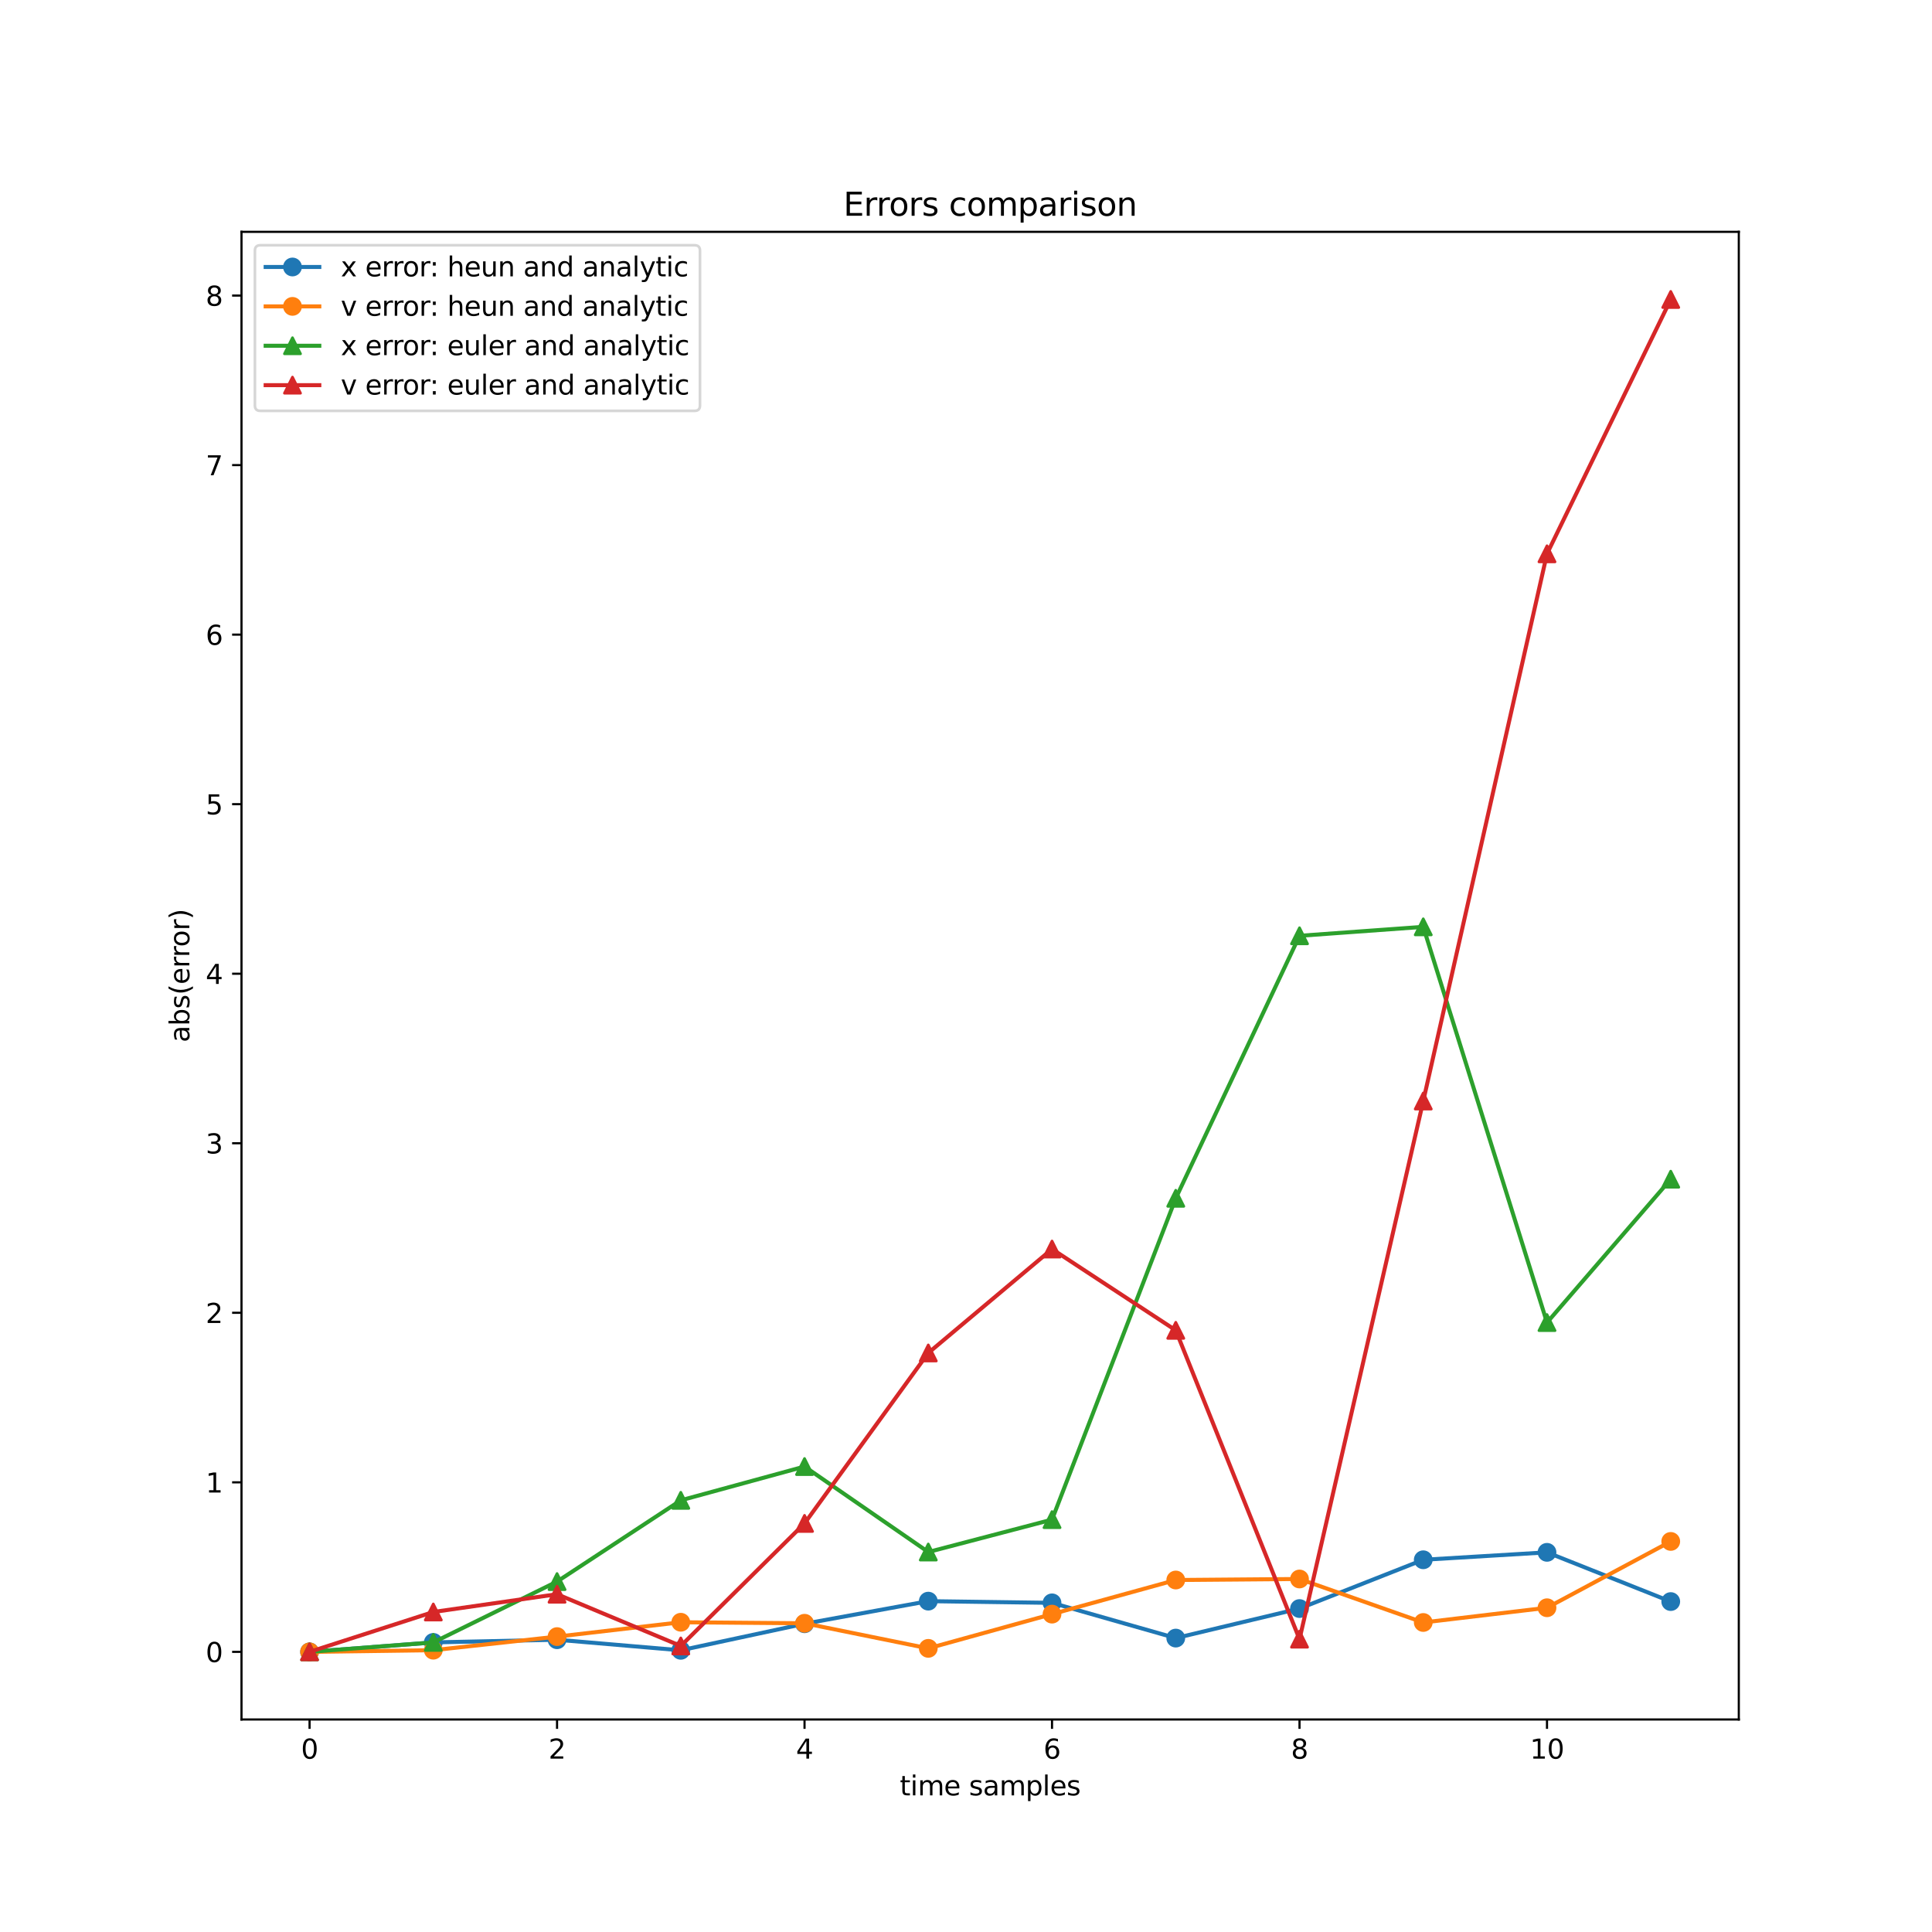 <?xml version="1.0" encoding="utf-8" standalone="no"?>
<!DOCTYPE svg PUBLIC "-//W3C//DTD SVG 1.1//EN"
  "http://www.w3.org/Graphics/SVG/1.1/DTD/svg11.dtd">
<svg xmlns:xlink="http://www.w3.org/1999/xlink" width="720pt" height="720pt" viewBox="0 0 720 720" xmlns="http://www.w3.org/2000/svg" version="1.1">
 <defs>
  <style type="text/css">*{stroke-linejoin: round; stroke-linecap: butt}</style>
 </defs>
 <g id="figure_1">
  <g id="patch_1">
   <path d="M 0 720 
L 720 720 
L 720 0 
L 0 0 
z
" style="fill: #ffffff"/>
  </g>
  <g id="axes_1">
   <g id="patch_2">
    <path d="M 90 640.8 
L 648 640.8 
L 648 86.4 
L 90 86.4 
z
" style="fill: #ffffff"/>
   </g>
   <g id="matplotlib.axis_1">
    <g id="xtick_1">
     <g id="line2d_1">
      <defs>
       <path id="m4d672f1794" d="M 0 0 
L 0 3.5 
" style="stroke: #000000; stroke-width: 0.8"/>
      </defs>
      <g>
       <use xlink:href="#m4d672f1794" x="115.364" y="640.8" style="stroke: #000000; stroke-width: 0.8"/>
      </g>
     </g>
     <g id="text_1">
      <!-- 0 -->
      <g transform="translate(112.182 655.398) scale(0.1 -0.1)">
       <defs>
        <path id="DejaVuSans-30" d="M 2034 4250 
Q 1547 4250 1301 3770 
Q 1056 3291 1056 2328 
Q 1056 1369 1301 889 
Q 1547 409 2034 409 
Q 2525 409 2770 889 
Q 3016 1369 3016 2328 
Q 3016 3291 2770 3770 
Q 2525 4250 2034 4250 
z
M 2034 4750 
Q 2819 4750 3233 4129 
Q 3647 3509 3647 2328 
Q 3647 1150 3233 529 
Q 2819 -91 2034 -91 
Q 1250 -91 836 529 
Q 422 1150 422 2328 
Q 422 3509 836 4129 
Q 1250 4750 2034 4750 
z
" transform="scale(0.016)"/>
       </defs>
       <use xlink:href="#DejaVuSans-30"/>
      </g>
     </g>
    </g>
    <g id="xtick_2">
     <g id="line2d_2">
      <g>
       <use xlink:href="#m4d672f1794" x="207.595" y="640.8" style="stroke: #000000; stroke-width: 0.8"/>
      </g>
     </g>
     <g id="text_2">
      <!-- 2 -->
      <g transform="translate(204.414 655.398) scale(0.1 -0.1)">
       <defs>
        <path id="DejaVuSans-32" d="M 1228 531 
L 3431 531 
L 3431 0 
L 469 0 
L 469 531 
Q 828 903 1448 1529 
Q 2069 2156 2228 2338 
Q 2531 2678 2651 2914 
Q 2772 3150 2772 3378 
Q 2772 3750 2511 3984 
Q 2250 4219 1831 4219 
Q 1534 4219 1204 4116 
Q 875 4013 500 3803 
L 500 4441 
Q 881 4594 1212 4672 
Q 1544 4750 1819 4750 
Q 2544 4750 2975 4387 
Q 3406 4025 3406 3419 
Q 3406 3131 3298 2873 
Q 3191 2616 2906 2266 
Q 2828 2175 2409 1742 
Q 1991 1309 1228 531 
z
" transform="scale(0.016)"/>
       </defs>
       <use xlink:href="#DejaVuSans-32"/>
      </g>
     </g>
    </g>
    <g id="xtick_3">
     <g id="line2d_3">
      <g>
       <use xlink:href="#m4d672f1794" x="299.826" y="640.8" style="stroke: #000000; stroke-width: 0.8"/>
      </g>
     </g>
     <g id="text_3">
      <!-- 4 -->
      <g transform="translate(296.645 655.398) scale(0.1 -0.1)">
       <defs>
        <path id="DejaVuSans-34" d="M 2419 4116 
L 825 1625 
L 2419 1625 
L 2419 4116 
z
M 2253 4666 
L 3047 4666 
L 3047 1625 
L 3713 1625 
L 3713 1100 
L 3047 1100 
L 3047 0 
L 2419 0 
L 2419 1100 
L 313 1100 
L 313 1709 
L 2253 4666 
z
" transform="scale(0.016)"/>
       </defs>
       <use xlink:href="#DejaVuSans-34"/>
      </g>
     </g>
    </g>
    <g id="xtick_4">
     <g id="line2d_4">
      <g>
       <use xlink:href="#m4d672f1794" x="392.058" y="640.8" style="stroke: #000000; stroke-width: 0.8"/>
      </g>
     </g>
     <g id="text_4">
      <!-- 6 -->
      <g transform="translate(388.877 655.398) scale(0.1 -0.1)">
       <defs>
        <path id="DejaVuSans-36" d="M 2113 2584 
Q 1688 2584 1439 2293 
Q 1191 2003 1191 1497 
Q 1191 994 1439 701 
Q 1688 409 2113 409 
Q 2538 409 2786 701 
Q 3034 994 3034 1497 
Q 3034 2003 2786 2293 
Q 2538 2584 2113 2584 
z
M 3366 4563 
L 3366 3988 
Q 3128 4100 2886 4159 
Q 2644 4219 2406 4219 
Q 1781 4219 1451 3797 
Q 1122 3375 1075 2522 
Q 1259 2794 1537 2939 
Q 1816 3084 2150 3084 
Q 2853 3084 3261 2657 
Q 3669 2231 3669 1497 
Q 3669 778 3244 343 
Q 2819 -91 2113 -91 
Q 1303 -91 875 529 
Q 447 1150 447 2328 
Q 447 3434 972 4092 
Q 1497 4750 2381 4750 
Q 2619 4750 2861 4703 
Q 3103 4656 3366 4563 
z
" transform="scale(0.016)"/>
       </defs>
       <use xlink:href="#DejaVuSans-36"/>
      </g>
     </g>
    </g>
    <g id="xtick_5">
     <g id="line2d_5">
      <g>
       <use xlink:href="#m4d672f1794" x="484.289" y="640.8" style="stroke: #000000; stroke-width: 0.8"/>
      </g>
     </g>
     <g id="text_5">
      <!-- 8 -->
      <g transform="translate(481.108 655.398) scale(0.1 -0.1)">
       <defs>
        <path id="DejaVuSans-38" d="M 2034 2216 
Q 1584 2216 1326 1975 
Q 1069 1734 1069 1313 
Q 1069 891 1326 650 
Q 1584 409 2034 409 
Q 2484 409 2743 651 
Q 3003 894 3003 1313 
Q 3003 1734 2745 1975 
Q 2488 2216 2034 2216 
z
M 1403 2484 
Q 997 2584 770 2862 
Q 544 3141 544 3541 
Q 544 4100 942 4425 
Q 1341 4750 2034 4750 
Q 2731 4750 3128 4425 
Q 3525 4100 3525 3541 
Q 3525 3141 3298 2862 
Q 3072 2584 2669 2484 
Q 3125 2378 3379 2068 
Q 3634 1759 3634 1313 
Q 3634 634 3220 271 
Q 2806 -91 2034 -91 
Q 1263 -91 848 271 
Q 434 634 434 1313 
Q 434 1759 690 2068 
Q 947 2378 1403 2484 
z
M 1172 3481 
Q 1172 3119 1398 2916 
Q 1625 2713 2034 2713 
Q 2441 2713 2670 2916 
Q 2900 3119 2900 3481 
Q 2900 3844 2670 4047 
Q 2441 4250 2034 4250 
Q 1625 4250 1398 4047 
Q 1172 3844 1172 3481 
z
" transform="scale(0.016)"/>
       </defs>
       <use xlink:href="#DejaVuSans-38"/>
      </g>
     </g>
    </g>
    <g id="xtick_6">
     <g id="line2d_6">
      <g>
       <use xlink:href="#m4d672f1794" x="576.521" y="640.8" style="stroke: #000000; stroke-width: 0.8"/>
      </g>
     </g>
     <g id="text_6">
      <!-- 10 -->
      <g transform="translate(570.158 655.398) scale(0.1 -0.1)">
       <defs>
        <path id="DejaVuSans-31" d="M 794 531 
L 1825 531 
L 1825 4091 
L 703 3866 
L 703 4441 
L 1819 4666 
L 2450 4666 
L 2450 531 
L 3481 531 
L 3481 0 
L 794 0 
L 794 531 
z
" transform="scale(0.016)"/>
       </defs>
       <use xlink:href="#DejaVuSans-31"/>
       <use xlink:href="#DejaVuSans-30" x="63.623"/>
      </g>
     </g>
    </g>
    <g id="text_7">
     <!-- time samples -->
     <g transform="translate(335.331 669.077) scale(0.1 -0.1)">
      <defs>
       <path id="DejaVuSans-74" d="M 1172 4494 
L 1172 3500 
L 2356 3500 
L 2356 3053 
L 1172 3053 
L 1172 1153 
Q 1172 725 1289 603 
Q 1406 481 1766 481 
L 2356 481 
L 2356 0 
L 1766 0 
Q 1100 0 847 248 
Q 594 497 594 1153 
L 594 3053 
L 172 3053 
L 172 3500 
L 594 3500 
L 594 4494 
L 1172 4494 
z
" transform="scale(0.016)"/>
       <path id="DejaVuSans-69" d="M 603 3500 
L 1178 3500 
L 1178 0 
L 603 0 
L 603 3500 
z
M 603 4863 
L 1178 4863 
L 1178 4134 
L 603 4134 
L 603 4863 
z
" transform="scale(0.016)"/>
       <path id="DejaVuSans-6d" d="M 3328 2828 
Q 3544 3216 3844 3400 
Q 4144 3584 4550 3584 
Q 5097 3584 5394 3201 
Q 5691 2819 5691 2113 
L 5691 0 
L 5113 0 
L 5113 2094 
Q 5113 2597 4934 2840 
Q 4756 3084 4391 3084 
Q 3944 3084 3684 2787 
Q 3425 2491 3425 1978 
L 3425 0 
L 2847 0 
L 2847 2094 
Q 2847 2600 2669 2842 
Q 2491 3084 2119 3084 
Q 1678 3084 1418 2786 
Q 1159 2488 1159 1978 
L 1159 0 
L 581 0 
L 581 3500 
L 1159 3500 
L 1159 2956 
Q 1356 3278 1631 3431 
Q 1906 3584 2284 3584 
Q 2666 3584 2933 3390 
Q 3200 3197 3328 2828 
z
" transform="scale(0.016)"/>
       <path id="DejaVuSans-65" d="M 3597 1894 
L 3597 1613 
L 953 1613 
Q 991 1019 1311 708 
Q 1631 397 2203 397 
Q 2534 397 2845 478 
Q 3156 559 3463 722 
L 3463 178 
Q 3153 47 2828 -22 
Q 2503 -91 2169 -91 
Q 1331 -91 842 396 
Q 353 884 353 1716 
Q 353 2575 817 3079 
Q 1281 3584 2069 3584 
Q 2775 3584 3186 3129 
Q 3597 2675 3597 1894 
z
M 3022 2063 
Q 3016 2534 2758 2815 
Q 2500 3097 2075 3097 
Q 1594 3097 1305 2825 
Q 1016 2553 972 2059 
L 3022 2063 
z
" transform="scale(0.016)"/>
       <path id="DejaVuSans-20" transform="scale(0.016)"/>
       <path id="DejaVuSans-73" d="M 2834 3397 
L 2834 2853 
Q 2591 2978 2328 3040 
Q 2066 3103 1784 3103 
Q 1356 3103 1142 2972 
Q 928 2841 928 2578 
Q 928 2378 1081 2264 
Q 1234 2150 1697 2047 
L 1894 2003 
Q 2506 1872 2764 1633 
Q 3022 1394 3022 966 
Q 3022 478 2636 193 
Q 2250 -91 1575 -91 
Q 1294 -91 989 -36 
Q 684 19 347 128 
L 347 722 
Q 666 556 975 473 
Q 1284 391 1588 391 
Q 1994 391 2212 530 
Q 2431 669 2431 922 
Q 2431 1156 2273 1281 
Q 2116 1406 1581 1522 
L 1381 1569 
Q 847 1681 609 1914 
Q 372 2147 372 2553 
Q 372 3047 722 3315 
Q 1072 3584 1716 3584 
Q 2034 3584 2315 3537 
Q 2597 3491 2834 3397 
z
" transform="scale(0.016)"/>
       <path id="DejaVuSans-61" d="M 2194 1759 
Q 1497 1759 1228 1600 
Q 959 1441 959 1056 
Q 959 750 1161 570 
Q 1363 391 1709 391 
Q 2188 391 2477 730 
Q 2766 1069 2766 1631 
L 2766 1759 
L 2194 1759 
z
M 3341 1997 
L 3341 0 
L 2766 0 
L 2766 531 
Q 2569 213 2275 61 
Q 1981 -91 1556 -91 
Q 1019 -91 701 211 
Q 384 513 384 1019 
Q 384 1609 779 1909 
Q 1175 2209 1959 2209 
L 2766 2209 
L 2766 2266 
Q 2766 2663 2505 2880 
Q 2244 3097 1772 3097 
Q 1472 3097 1187 3025 
Q 903 2953 641 2809 
L 641 3341 
Q 956 3463 1253 3523 
Q 1550 3584 1831 3584 
Q 2591 3584 2966 3190 
Q 3341 2797 3341 1997 
z
" transform="scale(0.016)"/>
       <path id="DejaVuSans-70" d="M 1159 525 
L 1159 -1331 
L 581 -1331 
L 581 3500 
L 1159 3500 
L 1159 2969 
Q 1341 3281 1617 3432 
Q 1894 3584 2278 3584 
Q 2916 3584 3314 3078 
Q 3713 2572 3713 1747 
Q 3713 922 3314 415 
Q 2916 -91 2278 -91 
Q 1894 -91 1617 61 
Q 1341 213 1159 525 
z
M 3116 1747 
Q 3116 2381 2855 2742 
Q 2594 3103 2138 3103 
Q 1681 3103 1420 2742 
Q 1159 2381 1159 1747 
Q 1159 1113 1420 752 
Q 1681 391 2138 391 
Q 2594 391 2855 752 
Q 3116 1113 3116 1747 
z
" transform="scale(0.016)"/>
       <path id="DejaVuSans-6c" d="M 603 4863 
L 1178 4863 
L 1178 0 
L 603 0 
L 603 4863 
z
" transform="scale(0.016)"/>
      </defs>
      <use xlink:href="#DejaVuSans-74"/>
      <use xlink:href="#DejaVuSans-69" x="39.209"/>
      <use xlink:href="#DejaVuSans-6d" x="66.992"/>
      <use xlink:href="#DejaVuSans-65" x="164.404"/>
      <use xlink:href="#DejaVuSans-20" x="225.928"/>
      <use xlink:href="#DejaVuSans-73" x="257.715"/>
      <use xlink:href="#DejaVuSans-61" x="309.814"/>
      <use xlink:href="#DejaVuSans-6d" x="371.094"/>
      <use xlink:href="#DejaVuSans-70" x="468.506"/>
      <use xlink:href="#DejaVuSans-6c" x="531.982"/>
      <use xlink:href="#DejaVuSans-65" x="559.766"/>
      <use xlink:href="#DejaVuSans-73" x="621.289"/>
     </g>
    </g>
   </g>
   <g id="matplotlib.axis_2">
    <g id="ytick_1">
     <g id="line2d_7">
      <defs>
       <path id="mbc18327a7b" d="M 0 0 
L -3.5 0 
" style="stroke: #000000; stroke-width: 0.8"/>
      </defs>
      <g>
       <use xlink:href="#mbc18327a7b" x="90" y="615.6" style="stroke: #000000; stroke-width: 0.8"/>
      </g>
     </g>
     <g id="text_8">
      <!-- 0 -->
      <g transform="translate(76.638 619.399) scale(0.1 -0.1)">
       <use xlink:href="#DejaVuSans-30"/>
      </g>
     </g>
    </g>
    <g id="ytick_2">
     <g id="line2d_8">
      <g>
       <use xlink:href="#mbc18327a7b" x="90" y="552.418" style="stroke: #000000; stroke-width: 0.8"/>
      </g>
     </g>
     <g id="text_9">
      <!-- 1 -->
      <g transform="translate(76.638 556.217) scale(0.1 -0.1)">
       <use xlink:href="#DejaVuSans-31"/>
      </g>
     </g>
    </g>
    <g id="ytick_3">
     <g id="line2d_9">
      <g>
       <use xlink:href="#mbc18327a7b" x="90" y="489.236" style="stroke: #000000; stroke-width: 0.8"/>
      </g>
     </g>
     <g id="text_10">
      <!-- 2 -->
      <g transform="translate(76.638 493.036) scale(0.1 -0.1)">
       <use xlink:href="#DejaVuSans-32"/>
      </g>
     </g>
    </g>
    <g id="ytick_4">
     <g id="line2d_10">
      <g>
       <use xlink:href="#mbc18327a7b" x="90" y="426.055" style="stroke: #000000; stroke-width: 0.8"/>
      </g>
     </g>
     <g id="text_11">
      <!-- 3 -->
      <g transform="translate(76.638 429.854) scale(0.1 -0.1)">
       <defs>
        <path id="DejaVuSans-33" d="M 2597 2516 
Q 3050 2419 3304 2112 
Q 3559 1806 3559 1356 
Q 3559 666 3084 287 
Q 2609 -91 1734 -91 
Q 1441 -91 1130 -33 
Q 819 25 488 141 
L 488 750 
Q 750 597 1062 519 
Q 1375 441 1716 441 
Q 2309 441 2620 675 
Q 2931 909 2931 1356 
Q 2931 1769 2642 2001 
Q 2353 2234 1838 2234 
L 1294 2234 
L 1294 2753 
L 1863 2753 
Q 2328 2753 2575 2939 
Q 2822 3125 2822 3475 
Q 2822 3834 2567 4026 
Q 2313 4219 1838 4219 
Q 1578 4219 1281 4162 
Q 984 4106 628 3988 
L 628 4550 
Q 988 4650 1302 4700 
Q 1616 4750 1894 4750 
Q 2613 4750 3031 4423 
Q 3450 4097 3450 3541 
Q 3450 3153 3228 2886 
Q 3006 2619 2597 2516 
z
" transform="scale(0.016)"/>
       </defs>
       <use xlink:href="#DejaVuSans-33"/>
      </g>
     </g>
    </g>
    <g id="ytick_5">
     <g id="line2d_11">
      <g>
       <use xlink:href="#mbc18327a7b" x="90" y="362.873" style="stroke: #000000; stroke-width: 0.8"/>
      </g>
     </g>
     <g id="text_12">
      <!-- 4 -->
      <g transform="translate(76.638 366.672) scale(0.1 -0.1)">
       <use xlink:href="#DejaVuSans-34"/>
      </g>
     </g>
    </g>
    <g id="ytick_6">
     <g id="line2d_12">
      <g>
       <use xlink:href="#mbc18327a7b" x="90" y="299.691" style="stroke: #000000; stroke-width: 0.8"/>
      </g>
     </g>
     <g id="text_13">
      <!-- 5 -->
      <g transform="translate(76.638 303.49) scale(0.1 -0.1)">
       <defs>
        <path id="DejaVuSans-35" d="M 691 4666 
L 3169 4666 
L 3169 4134 
L 1269 4134 
L 1269 2991 
Q 1406 3038 1543 3061 
Q 1681 3084 1819 3084 
Q 2600 3084 3056 2656 
Q 3513 2228 3513 1497 
Q 3513 744 3044 326 
Q 2575 -91 1722 -91 
Q 1428 -91 1123 -41 
Q 819 9 494 109 
L 494 744 
Q 775 591 1075 516 
Q 1375 441 1709 441 
Q 2250 441 2565 725 
Q 2881 1009 2881 1497 
Q 2881 1984 2565 2268 
Q 2250 2553 1709 2553 
Q 1456 2553 1204 2497 
Q 953 2441 691 2322 
L 691 4666 
z
" transform="scale(0.016)"/>
       </defs>
       <use xlink:href="#DejaVuSans-35"/>
      </g>
     </g>
    </g>
    <g id="ytick_7">
     <g id="line2d_13">
      <g>
       <use xlink:href="#mbc18327a7b" x="90" y="236.509" style="stroke: #000000; stroke-width: 0.8"/>
      </g>
     </g>
     <g id="text_14">
      <!-- 6 -->
      <g transform="translate(76.638 240.309) scale(0.1 -0.1)">
       <use xlink:href="#DejaVuSans-36"/>
      </g>
     </g>
    </g>
    <g id="ytick_8">
     <g id="line2d_14">
      <g>
       <use xlink:href="#mbc18327a7b" x="90" y="173.328" style="stroke: #000000; stroke-width: 0.8"/>
      </g>
     </g>
     <g id="text_15">
      <!-- 7 -->
      <g transform="translate(76.638 177.127) scale(0.1 -0.1)">
       <defs>
        <path id="DejaVuSans-37" d="M 525 4666 
L 3525 4666 
L 3525 4397 
L 1831 0 
L 1172 0 
L 2766 4134 
L 525 4134 
L 525 4666 
z
" transform="scale(0.016)"/>
       </defs>
       <use xlink:href="#DejaVuSans-37"/>
      </g>
     </g>
    </g>
    <g id="ytick_9">
     <g id="line2d_15">
      <g>
       <use xlink:href="#mbc18327a7b" x="90" y="110.146" style="stroke: #000000; stroke-width: 0.8"/>
      </g>
     </g>
     <g id="text_16">
      <!-- 8 -->
      <g transform="translate(76.638 113.945) scale(0.1 -0.1)">
       <use xlink:href="#DejaVuSans-38"/>
      </g>
     </g>
    </g>
    <g id="text_17">
     <!-- abs(error) -->
     <g transform="translate(70.558 388.447) rotate(-90) scale(0.1 -0.1)">
      <defs>
       <path id="DejaVuSans-62" d="M 3116 1747 
Q 3116 2381 2855 2742 
Q 2594 3103 2138 3103 
Q 1681 3103 1420 2742 
Q 1159 2381 1159 1747 
Q 1159 1113 1420 752 
Q 1681 391 2138 391 
Q 2594 391 2855 752 
Q 3116 1113 3116 1747 
z
M 1159 2969 
Q 1341 3281 1617 3432 
Q 1894 3584 2278 3584 
Q 2916 3584 3314 3078 
Q 3713 2572 3713 1747 
Q 3713 922 3314 415 
Q 2916 -91 2278 -91 
Q 1894 -91 1617 61 
Q 1341 213 1159 525 
L 1159 0 
L 581 0 
L 581 4863 
L 1159 4863 
L 1159 2969 
z
" transform="scale(0.016)"/>
       <path id="DejaVuSans-28" d="M 1984 4856 
Q 1566 4138 1362 3434 
Q 1159 2731 1159 2009 
Q 1159 1288 1364 580 
Q 1569 -128 1984 -844 
L 1484 -844 
Q 1016 -109 783 600 
Q 550 1309 550 2009 
Q 550 2706 781 3412 
Q 1013 4119 1484 4856 
L 1984 4856 
z
" transform="scale(0.016)"/>
       <path id="DejaVuSans-72" d="M 2631 2963 
Q 2534 3019 2420 3045 
Q 2306 3072 2169 3072 
Q 1681 3072 1420 2755 
Q 1159 2438 1159 1844 
L 1159 0 
L 581 0 
L 581 3500 
L 1159 3500 
L 1159 2956 
Q 1341 3275 1631 3429 
Q 1922 3584 2338 3584 
Q 2397 3584 2469 3576 
Q 2541 3569 2628 3553 
L 2631 2963 
z
" transform="scale(0.016)"/>
       <path id="DejaVuSans-6f" d="M 1959 3097 
Q 1497 3097 1228 2736 
Q 959 2375 959 1747 
Q 959 1119 1226 758 
Q 1494 397 1959 397 
Q 2419 397 2687 759 
Q 2956 1122 2956 1747 
Q 2956 2369 2687 2733 
Q 2419 3097 1959 3097 
z
M 1959 3584 
Q 2709 3584 3137 3096 
Q 3566 2609 3566 1747 
Q 3566 888 3137 398 
Q 2709 -91 1959 -91 
Q 1206 -91 779 398 
Q 353 888 353 1747 
Q 353 2609 779 3096 
Q 1206 3584 1959 3584 
z
" transform="scale(0.016)"/>
       <path id="DejaVuSans-29" d="M 513 4856 
L 1013 4856 
Q 1481 4119 1714 3412 
Q 1947 2706 1947 2009 
Q 1947 1309 1714 600 
Q 1481 -109 1013 -844 
L 513 -844 
Q 928 -128 1133 580 
Q 1338 1288 1338 2009 
Q 1338 2731 1133 3434 
Q 928 4138 513 4856 
z
" transform="scale(0.016)"/>
      </defs>
      <use xlink:href="#DejaVuSans-61"/>
      <use xlink:href="#DejaVuSans-62" x="61.279"/>
      <use xlink:href="#DejaVuSans-73" x="124.756"/>
      <use xlink:href="#DejaVuSans-28" x="176.855"/>
      <use xlink:href="#DejaVuSans-65" x="215.869"/>
      <use xlink:href="#DejaVuSans-72" x="277.393"/>
      <use xlink:href="#DejaVuSans-72" x="316.756"/>
      <use xlink:href="#DejaVuSans-6f" x="355.619"/>
      <use xlink:href="#DejaVuSans-72" x="416.801"/>
      <use xlink:href="#DejaVuSans-29" x="457.914"/>
     </g>
    </g>
   </g>
   <g id="line2d_16">
    <path d="M 115.364 615.6 
L 161.479 612.076 
L 207.595 611.079 
L 253.711 615.021 
L 299.826 605.123 
L 345.942 596.703 
L 392.058 597.337 
L 438.174 610.469 
L 484.289 599.462 
L 530.405 581.282 
L 576.521 578.512 
L 622.636 596.857 
" clip-path="url(#pc26c582bb5)" style="fill: none; stroke: #1f77b4; stroke-width: 1.5; stroke-linecap: square"/>
    <defs>
     <path id="m723b5e53d6" d="M 0 3 
C 0.796 3 1.559 2.684 2.121 2.121 
C 2.684 1.559 3 0.796 3 0 
C 3 -0.796 2.684 -1.559 2.121 -2.121 
C 1.559 -2.684 0.796 -3 0 -3 
C -0.796 -3 -1.559 -2.684 -2.121 -2.121 
C -2.684 -1.559 -3 -0.796 -3 0 
C -3 0.796 -2.684 1.559 -2.121 2.121 
C -1.559 2.684 -0.796 3 0 3 
z
" style="stroke: #1f77b4"/>
    </defs>
    <g clip-path="url(#pc26c582bb5)">
     <use xlink:href="#m723b5e53d6" x="115.364" y="615.6" style="fill: #1f77b4; stroke: #1f77b4"/>
     <use xlink:href="#m723b5e53d6" x="161.479" y="612.076" style="fill: #1f77b4; stroke: #1f77b4"/>
     <use xlink:href="#m723b5e53d6" x="207.595" y="611.079" style="fill: #1f77b4; stroke: #1f77b4"/>
     <use xlink:href="#m723b5e53d6" x="253.711" y="615.021" style="fill: #1f77b4; stroke: #1f77b4"/>
     <use xlink:href="#m723b5e53d6" x="299.826" y="605.123" style="fill: #1f77b4; stroke: #1f77b4"/>
     <use xlink:href="#m723b5e53d6" x="345.942" y="596.703" style="fill: #1f77b4; stroke: #1f77b4"/>
     <use xlink:href="#m723b5e53d6" x="392.058" y="597.337" style="fill: #1f77b4; stroke: #1f77b4"/>
     <use xlink:href="#m723b5e53d6" x="438.174" y="610.469" style="fill: #1f77b4; stroke: #1f77b4"/>
     <use xlink:href="#m723b5e53d6" x="484.289" y="599.462" style="fill: #1f77b4; stroke: #1f77b4"/>
     <use xlink:href="#m723b5e53d6" x="530.405" y="581.282" style="fill: #1f77b4; stroke: #1f77b4"/>
     <use xlink:href="#m723b5e53d6" x="576.521" y="578.512" style="fill: #1f77b4; stroke: #1f77b4"/>
     <use xlink:href="#m723b5e53d6" x="622.636" y="596.857" style="fill: #1f77b4; stroke: #1f77b4"/>
    </g>
   </g>
   <g id="line2d_17">
    <path d="M 115.364 615.6 
L 161.479 614.978 
L 207.595 609.917 
L 253.711 604.566 
L 299.826 604.946 
L 345.942 614.295 
L 392.058 601.539 
L 438.174 588.823 
L 484.289 588.445 
L 530.405 604.652 
L 576.521 599.162 
L 622.636 574.444 
" clip-path="url(#pc26c582bb5)" style="fill: none; stroke: #ff7f0e; stroke-width: 1.5; stroke-linecap: square"/>
    <defs>
     <path id="m7779913894" d="M 0 3 
C 0.796 3 1.559 2.684 2.121 2.121 
C 2.684 1.559 3 0.796 3 0 
C 3 -0.796 2.684 -1.559 2.121 -2.121 
C 1.559 -2.684 0.796 -3 0 -3 
C -0.796 -3 -1.559 -2.684 -2.121 -2.121 
C -2.684 -1.559 -3 -0.796 -3 0 
C -3 0.796 -2.684 1.559 -2.121 2.121 
C -1.559 2.684 -0.796 3 0 3 
z
" style="stroke: #ff7f0e"/>
    </defs>
    <g clip-path="url(#pc26c582bb5)">
     <use xlink:href="#m7779913894" x="115.364" y="615.6" style="fill: #ff7f0e; stroke: #ff7f0e"/>
     <use xlink:href="#m7779913894" x="161.479" y="614.978" style="fill: #ff7f0e; stroke: #ff7f0e"/>
     <use xlink:href="#m7779913894" x="207.595" y="609.917" style="fill: #ff7f0e; stroke: #ff7f0e"/>
     <use xlink:href="#m7779913894" x="253.711" y="604.566" style="fill: #ff7f0e; stroke: #ff7f0e"/>
     <use xlink:href="#m7779913894" x="299.826" y="604.946" style="fill: #ff7f0e; stroke: #ff7f0e"/>
     <use xlink:href="#m7779913894" x="345.942" y="614.295" style="fill: #ff7f0e; stroke: #ff7f0e"/>
     <use xlink:href="#m7779913894" x="392.058" y="601.539" style="fill: #ff7f0e; stroke: #ff7f0e"/>
     <use xlink:href="#m7779913894" x="438.174" y="588.823" style="fill: #ff7f0e; stroke: #ff7f0e"/>
     <use xlink:href="#m7779913894" x="484.289" y="588.445" style="fill: #ff7f0e; stroke: #ff7f0e"/>
     <use xlink:href="#m7779913894" x="530.405" y="604.652" style="fill: #ff7f0e; stroke: #ff7f0e"/>
     <use xlink:href="#m7779913894" x="576.521" y="599.162" style="fill: #ff7f0e; stroke: #ff7f0e"/>
     <use xlink:href="#m7779913894" x="622.636" y="574.444" style="fill: #ff7f0e; stroke: #ff7f0e"/>
    </g>
   </g>
   <g id="line2d_18">
    <path d="M 115.364 615.6 
L 161.479 612.076 
L 207.595 589.408 
L 253.711 559.129 
L 299.826 546.542 
L 345.942 578.395 
L 392.058 566.318 
L 438.174 446.562 
L 484.289 348.743 
L 530.405 345.41 
L 576.521 492.88 
L 622.636 439.454 
" clip-path="url(#pc26c582bb5)" style="fill: none; stroke: #2ca02c; stroke-width: 1.5; stroke-linecap: square"/>
    <defs>
     <path id="mbda6e7bc79" d="M 0 -3 
L -3 3 
L 3 3 
z
" style="stroke: #2ca02c; stroke-linejoin: miter"/>
    </defs>
    <g clip-path="url(#pc26c582bb5)">
     <use xlink:href="#mbda6e7bc79" x="115.364" y="615.6" style="fill: #2ca02c; stroke: #2ca02c; stroke-linejoin: miter"/>
     <use xlink:href="#mbda6e7bc79" x="161.479" y="612.076" style="fill: #2ca02c; stroke: #2ca02c; stroke-linejoin: miter"/>
     <use xlink:href="#mbda6e7bc79" x="207.595" y="589.408" style="fill: #2ca02c; stroke: #2ca02c; stroke-linejoin: miter"/>
     <use xlink:href="#mbda6e7bc79" x="253.711" y="559.129" style="fill: #2ca02c; stroke: #2ca02c; stroke-linejoin: miter"/>
     <use xlink:href="#mbda6e7bc79" x="299.826" y="546.542" style="fill: #2ca02c; stroke: #2ca02c; stroke-linejoin: miter"/>
     <use xlink:href="#mbda6e7bc79" x="345.942" y="578.395" style="fill: #2ca02c; stroke: #2ca02c; stroke-linejoin: miter"/>
     <use xlink:href="#mbda6e7bc79" x="392.058" y="566.318" style="fill: #2ca02c; stroke: #2ca02c; stroke-linejoin: miter"/>
     <use xlink:href="#mbda6e7bc79" x="438.174" y="446.562" style="fill: #2ca02c; stroke: #2ca02c; stroke-linejoin: miter"/>
     <use xlink:href="#mbda6e7bc79" x="484.289" y="348.743" style="fill: #2ca02c; stroke: #2ca02c; stroke-linejoin: miter"/>
     <use xlink:href="#mbda6e7bc79" x="530.405" y="345.41" style="fill: #2ca02c; stroke: #2ca02c; stroke-linejoin: miter"/>
     <use xlink:href="#mbda6e7bc79" x="576.521" y="492.88" style="fill: #2ca02c; stroke: #2ca02c; stroke-linejoin: miter"/>
     <use xlink:href="#mbda6e7bc79" x="622.636" y="439.454" style="fill: #2ca02c; stroke: #2ca02c; stroke-linejoin: miter"/>
    </g>
   </g>
   <g id="line2d_19">
    <path d="M 115.364 615.6 
L 161.479 600.742 
L 207.595 594.116 
L 253.711 613.398 
L 299.826 567.729 
L 345.942 504.208 
L 392.058 465.487 
L 438.174 495.772 
L 484.289 610.867 
L 530.405 410.319 
L 576.521 206.389 
L 622.636 111.6 
" clip-path="url(#pc26c582bb5)" style="fill: none; stroke: #d62728; stroke-width: 1.5; stroke-linecap: square"/>
    <defs>
     <path id="mf415190653" d="M 0 -3 
L -3 3 
L 3 3 
z
" style="stroke: #d62728; stroke-linejoin: miter"/>
    </defs>
    <g clip-path="url(#pc26c582bb5)">
     <use xlink:href="#mf415190653" x="115.364" y="615.6" style="fill: #d62728; stroke: #d62728; stroke-linejoin: miter"/>
     <use xlink:href="#mf415190653" x="161.479" y="600.742" style="fill: #d62728; stroke: #d62728; stroke-linejoin: miter"/>
     <use xlink:href="#mf415190653" x="207.595" y="594.116" style="fill: #d62728; stroke: #d62728; stroke-linejoin: miter"/>
     <use xlink:href="#mf415190653" x="253.711" y="613.398" style="fill: #d62728; stroke: #d62728; stroke-linejoin: miter"/>
     <use xlink:href="#mf415190653" x="299.826" y="567.729" style="fill: #d62728; stroke: #d62728; stroke-linejoin: miter"/>
     <use xlink:href="#mf415190653" x="345.942" y="504.208" style="fill: #d62728; stroke: #d62728; stroke-linejoin: miter"/>
     <use xlink:href="#mf415190653" x="392.058" y="465.487" style="fill: #d62728; stroke: #d62728; stroke-linejoin: miter"/>
     <use xlink:href="#mf415190653" x="438.174" y="495.772" style="fill: #d62728; stroke: #d62728; stroke-linejoin: miter"/>
     <use xlink:href="#mf415190653" x="484.289" y="610.867" style="fill: #d62728; stroke: #d62728; stroke-linejoin: miter"/>
     <use xlink:href="#mf415190653" x="530.405" y="410.319" style="fill: #d62728; stroke: #d62728; stroke-linejoin: miter"/>
     <use xlink:href="#mf415190653" x="576.521" y="206.389" style="fill: #d62728; stroke: #d62728; stroke-linejoin: miter"/>
     <use xlink:href="#mf415190653" x="622.636" y="111.6" style="fill: #d62728; stroke: #d62728; stroke-linejoin: miter"/>
    </g>
   </g>
   <g id="patch_3">
    <path d="M 90 640.8 
L 90 86.4 
" style="fill: none; stroke: #000000; stroke-width: 0.8; stroke-linejoin: miter; stroke-linecap: square"/>
   </g>
   <g id="patch_4">
    <path d="M 648 640.8 
L 648 86.4 
" style="fill: none; stroke: #000000; stroke-width: 0.8; stroke-linejoin: miter; stroke-linecap: square"/>
   </g>
   <g id="patch_5">
    <path d="M 90 640.8 
L 648 640.8 
" style="fill: none; stroke: #000000; stroke-width: 0.8; stroke-linejoin: miter; stroke-linecap: square"/>
   </g>
   <g id="patch_6">
    <path d="M 90 86.4 
L 648 86.4 
" style="fill: none; stroke: #000000; stroke-width: 0.8; stroke-linejoin: miter; stroke-linecap: square"/>
   </g>
   <g id="text_18">
    <!-- Errors comparison -->
    <g transform="translate(314.312 80.4) scale(0.12 -0.12)">
     <defs>
      <path id="DejaVuSans-45" d="M 628 4666 
L 3578 4666 
L 3578 4134 
L 1259 4134 
L 1259 2753 
L 3481 2753 
L 3481 2222 
L 1259 2222 
L 1259 531 
L 3634 531 
L 3634 0 
L 628 0 
L 628 4666 
z
" transform="scale(0.016)"/>
      <path id="DejaVuSans-63" d="M 3122 3366 
L 3122 2828 
Q 2878 2963 2633 3030 
Q 2388 3097 2138 3097 
Q 1578 3097 1268 2742 
Q 959 2388 959 1747 
Q 959 1106 1268 751 
Q 1578 397 2138 397 
Q 2388 397 2633 464 
Q 2878 531 3122 666 
L 3122 134 
Q 2881 22 2623 -34 
Q 2366 -91 2075 -91 
Q 1284 -91 818 406 
Q 353 903 353 1747 
Q 353 2603 823 3093 
Q 1294 3584 2113 3584 
Q 2378 3584 2631 3529 
Q 2884 3475 3122 3366 
z
" transform="scale(0.016)"/>
      <path id="DejaVuSans-6e" d="M 3513 2113 
L 3513 0 
L 2938 0 
L 2938 2094 
Q 2938 2591 2744 2837 
Q 2550 3084 2163 3084 
Q 1697 3084 1428 2787 
Q 1159 2491 1159 1978 
L 1159 0 
L 581 0 
L 581 3500 
L 1159 3500 
L 1159 2956 
Q 1366 3272 1645 3428 
Q 1925 3584 2291 3584 
Q 2894 3584 3203 3211 
Q 3513 2838 3513 2113 
z
" transform="scale(0.016)"/>
     </defs>
     <use xlink:href="#DejaVuSans-45"/>
     <use xlink:href="#DejaVuSans-72" x="63.184"/>
     <use xlink:href="#DejaVuSans-72" x="102.547"/>
     <use xlink:href="#DejaVuSans-6f" x="141.41"/>
     <use xlink:href="#DejaVuSans-72" x="202.592"/>
     <use xlink:href="#DejaVuSans-73" x="243.705"/>
     <use xlink:href="#DejaVuSans-20" x="295.805"/>
     <use xlink:href="#DejaVuSans-63" x="327.592"/>
     <use xlink:href="#DejaVuSans-6f" x="382.572"/>
     <use xlink:href="#DejaVuSans-6d" x="443.754"/>
     <use xlink:href="#DejaVuSans-70" x="541.166"/>
     <use xlink:href="#DejaVuSans-61" x="604.643"/>
     <use xlink:href="#DejaVuSans-72" x="665.922"/>
     <use xlink:href="#DejaVuSans-69" x="707.035"/>
     <use xlink:href="#DejaVuSans-73" x="734.818"/>
     <use xlink:href="#DejaVuSans-6f" x="786.918"/>
     <use xlink:href="#DejaVuSans-6e" x="848.1"/>
    </g>
   </g>
   <g id="legend_1">
    <g id="patch_7">
     <path d="M 97 153.113 
L 258.864 153.113 
Q 260.864 153.113 260.864 151.113 
L 260.864 93.4 
Q 260.864 91.4 258.864 91.4 
L 97 91.4 
Q 95 91.4 95 93.4 
L 95 151.113 
Q 95 153.113 97 153.113 
z
" style="fill: #ffffff; opacity: 0.8; stroke: #cccccc; stroke-linejoin: miter"/>
    </g>
    <g id="line2d_20">
     <path d="M 99 99.498 
L 109 99.498 
L 119 99.498 
" style="fill: none; stroke: #1f77b4; stroke-width: 1.5; stroke-linecap: square"/>
     <g>
      <use xlink:href="#m723b5e53d6" x="109" y="99.498" style="fill: #1f77b4; stroke: #1f77b4"/>
     </g>
    </g>
    <g id="text_19">
     <!-- x error: heun and analytic -->
     <g transform="translate(127 102.998) scale(0.1 -0.1)">
      <defs>
       <path id="DejaVuSans-78" d="M 3513 3500 
L 2247 1797 
L 3578 0 
L 2900 0 
L 1881 1375 
L 863 0 
L 184 0 
L 1544 1831 
L 300 3500 
L 978 3500 
L 1906 2253 
L 2834 3500 
L 3513 3500 
z
" transform="scale(0.016)"/>
       <path id="DejaVuSans-3a" d="M 750 794 
L 1409 794 
L 1409 0 
L 750 0 
L 750 794 
z
M 750 3309 
L 1409 3309 
L 1409 2516 
L 750 2516 
L 750 3309 
z
" transform="scale(0.016)"/>
       <path id="DejaVuSans-68" d="M 3513 2113 
L 3513 0 
L 2938 0 
L 2938 2094 
Q 2938 2591 2744 2837 
Q 2550 3084 2163 3084 
Q 1697 3084 1428 2787 
Q 1159 2491 1159 1978 
L 1159 0 
L 581 0 
L 581 4863 
L 1159 4863 
L 1159 2956 
Q 1366 3272 1645 3428 
Q 1925 3584 2291 3584 
Q 2894 3584 3203 3211 
Q 3513 2838 3513 2113 
z
" transform="scale(0.016)"/>
       <path id="DejaVuSans-75" d="M 544 1381 
L 544 3500 
L 1119 3500 
L 1119 1403 
Q 1119 906 1312 657 
Q 1506 409 1894 409 
Q 2359 409 2629 706 
Q 2900 1003 2900 1516 
L 2900 3500 
L 3475 3500 
L 3475 0 
L 2900 0 
L 2900 538 
Q 2691 219 2414 64 
Q 2138 -91 1772 -91 
Q 1169 -91 856 284 
Q 544 659 544 1381 
z
M 1991 3584 
L 1991 3584 
z
" transform="scale(0.016)"/>
       <path id="DejaVuSans-64" d="M 2906 2969 
L 2906 4863 
L 3481 4863 
L 3481 0 
L 2906 0 
L 2906 525 
Q 2725 213 2448 61 
Q 2172 -91 1784 -91 
Q 1150 -91 751 415 
Q 353 922 353 1747 
Q 353 2572 751 3078 
Q 1150 3584 1784 3584 
Q 2172 3584 2448 3432 
Q 2725 3281 2906 2969 
z
M 947 1747 
Q 947 1113 1208 752 
Q 1469 391 1925 391 
Q 2381 391 2643 752 
Q 2906 1113 2906 1747 
Q 2906 2381 2643 2742 
Q 2381 3103 1925 3103 
Q 1469 3103 1208 2742 
Q 947 2381 947 1747 
z
" transform="scale(0.016)"/>
       <path id="DejaVuSans-79" d="M 2059 -325 
Q 1816 -950 1584 -1140 
Q 1353 -1331 966 -1331 
L 506 -1331 
L 506 -850 
L 844 -850 
Q 1081 -850 1212 -737 
Q 1344 -625 1503 -206 
L 1606 56 
L 191 3500 
L 800 3500 
L 1894 763 
L 2988 3500 
L 3597 3500 
L 2059 -325 
z
" transform="scale(0.016)"/>
      </defs>
      <use xlink:href="#DejaVuSans-78"/>
      <use xlink:href="#DejaVuSans-20" x="59.18"/>
      <use xlink:href="#DejaVuSans-65" x="90.967"/>
      <use xlink:href="#DejaVuSans-72" x="152.49"/>
      <use xlink:href="#DejaVuSans-72" x="191.854"/>
      <use xlink:href="#DejaVuSans-6f" x="230.717"/>
      <use xlink:href="#DejaVuSans-72" x="291.898"/>
      <use xlink:href="#DejaVuSans-3a" x="331.262"/>
      <use xlink:href="#DejaVuSans-20" x="364.953"/>
      <use xlink:href="#DejaVuSans-68" x="396.74"/>
      <use xlink:href="#DejaVuSans-65" x="460.119"/>
      <use xlink:href="#DejaVuSans-75" x="521.643"/>
      <use xlink:href="#DejaVuSans-6e" x="585.021"/>
      <use xlink:href="#DejaVuSans-20" x="648.4"/>
      <use xlink:href="#DejaVuSans-61" x="680.188"/>
      <use xlink:href="#DejaVuSans-6e" x="741.467"/>
      <use xlink:href="#DejaVuSans-64" x="804.846"/>
      <use xlink:href="#DejaVuSans-20" x="868.322"/>
      <use xlink:href="#DejaVuSans-61" x="900.109"/>
      <use xlink:href="#DejaVuSans-6e" x="961.389"/>
      <use xlink:href="#DejaVuSans-61" x="1024.768"/>
      <use xlink:href="#DejaVuSans-6c" x="1086.047"/>
      <use xlink:href="#DejaVuSans-79" x="1113.83"/>
      <use xlink:href="#DejaVuSans-74" x="1173.01"/>
      <use xlink:href="#DejaVuSans-69" x="1212.219"/>
      <use xlink:href="#DejaVuSans-63" x="1240.002"/>
     </g>
    </g>
    <g id="line2d_21">
     <path d="M 99 114.177 
L 109 114.177 
L 119 114.177 
" style="fill: none; stroke: #ff7f0e; stroke-width: 1.5; stroke-linecap: square"/>
     <g>
      <use xlink:href="#m7779913894" x="109" y="114.177" style="fill: #ff7f0e; stroke: #ff7f0e"/>
     </g>
    </g>
    <g id="text_20">
     <!-- v error: heun and analytic -->
     <g transform="translate(127 117.677) scale(0.1 -0.1)">
      <defs>
       <path id="DejaVuSans-76" d="M 191 3500 
L 800 3500 
L 1894 563 
L 2988 3500 
L 3597 3500 
L 2284 0 
L 1503 0 
L 191 3500 
z
" transform="scale(0.016)"/>
      </defs>
      <use xlink:href="#DejaVuSans-76"/>
      <use xlink:href="#DejaVuSans-20" x="59.18"/>
      <use xlink:href="#DejaVuSans-65" x="90.967"/>
      <use xlink:href="#DejaVuSans-72" x="152.49"/>
      <use xlink:href="#DejaVuSans-72" x="191.854"/>
      <use xlink:href="#DejaVuSans-6f" x="230.717"/>
      <use xlink:href="#DejaVuSans-72" x="291.898"/>
      <use xlink:href="#DejaVuSans-3a" x="331.262"/>
      <use xlink:href="#DejaVuSans-20" x="364.953"/>
      <use xlink:href="#DejaVuSans-68" x="396.74"/>
      <use xlink:href="#DejaVuSans-65" x="460.119"/>
      <use xlink:href="#DejaVuSans-75" x="521.643"/>
      <use xlink:href="#DejaVuSans-6e" x="585.021"/>
      <use xlink:href="#DejaVuSans-20" x="648.4"/>
      <use xlink:href="#DejaVuSans-61" x="680.188"/>
      <use xlink:href="#DejaVuSans-6e" x="741.467"/>
      <use xlink:href="#DejaVuSans-64" x="804.846"/>
      <use xlink:href="#DejaVuSans-20" x="868.322"/>
      <use xlink:href="#DejaVuSans-61" x="900.109"/>
      <use xlink:href="#DejaVuSans-6e" x="961.389"/>
      <use xlink:href="#DejaVuSans-61" x="1024.768"/>
      <use xlink:href="#DejaVuSans-6c" x="1086.047"/>
      <use xlink:href="#DejaVuSans-79" x="1113.83"/>
      <use xlink:href="#DejaVuSans-74" x="1173.01"/>
      <use xlink:href="#DejaVuSans-69" x="1212.219"/>
      <use xlink:href="#DejaVuSans-63" x="1240.002"/>
     </g>
    </g>
    <g id="line2d_22">
     <path d="M 99 128.855 
L 109 128.855 
L 119 128.855 
" style="fill: none; stroke: #2ca02c; stroke-width: 1.5; stroke-linecap: square"/>
     <g>
      <use xlink:href="#mbda6e7bc79" x="109" y="128.855" style="fill: #2ca02c; stroke: #2ca02c; stroke-linejoin: miter"/>
     </g>
    </g>
    <g id="text_21">
     <!-- x error: euler and analytic -->
     <g transform="translate(127 132.355) scale(0.1 -0.1)">
      <use xlink:href="#DejaVuSans-78"/>
      <use xlink:href="#DejaVuSans-20" x="59.18"/>
      <use xlink:href="#DejaVuSans-65" x="90.967"/>
      <use xlink:href="#DejaVuSans-72" x="152.49"/>
      <use xlink:href="#DejaVuSans-72" x="191.854"/>
      <use xlink:href="#DejaVuSans-6f" x="230.717"/>
      <use xlink:href="#DejaVuSans-72" x="291.898"/>
      <use xlink:href="#DejaVuSans-3a" x="331.262"/>
      <use xlink:href="#DejaVuSans-20" x="364.953"/>
      <use xlink:href="#DejaVuSans-65" x="396.74"/>
      <use xlink:href="#DejaVuSans-75" x="458.264"/>
      <use xlink:href="#DejaVuSans-6c" x="521.643"/>
      <use xlink:href="#DejaVuSans-65" x="549.426"/>
      <use xlink:href="#DejaVuSans-72" x="610.949"/>
      <use xlink:href="#DejaVuSans-20" x="652.062"/>
      <use xlink:href="#DejaVuSans-61" x="683.85"/>
      <use xlink:href="#DejaVuSans-6e" x="745.129"/>
      <use xlink:href="#DejaVuSans-64" x="808.508"/>
      <use xlink:href="#DejaVuSans-20" x="871.984"/>
      <use xlink:href="#DejaVuSans-61" x="903.771"/>
      <use xlink:href="#DejaVuSans-6e" x="965.051"/>
      <use xlink:href="#DejaVuSans-61" x="1028.43"/>
      <use xlink:href="#DejaVuSans-6c" x="1089.709"/>
      <use xlink:href="#DejaVuSans-79" x="1117.492"/>
      <use xlink:href="#DejaVuSans-74" x="1176.672"/>
      <use xlink:href="#DejaVuSans-69" x="1215.881"/>
      <use xlink:href="#DejaVuSans-63" x="1243.664"/>
     </g>
    </g>
    <g id="line2d_23">
     <path d="M 99 143.533 
L 109 143.533 
L 119 143.533 
" style="fill: none; stroke: #d62728; stroke-width: 1.5; stroke-linecap: square"/>
     <g>
      <use xlink:href="#mf415190653" x="109" y="143.533" style="fill: #d62728; stroke: #d62728; stroke-linejoin: miter"/>
     </g>
    </g>
    <g id="text_22">
     <!-- v error: euler and analytic -->
     <g transform="translate(127 147.033) scale(0.1 -0.1)">
      <use xlink:href="#DejaVuSans-76"/>
      <use xlink:href="#DejaVuSans-20" x="59.18"/>
      <use xlink:href="#DejaVuSans-65" x="90.967"/>
      <use xlink:href="#DejaVuSans-72" x="152.49"/>
      <use xlink:href="#DejaVuSans-72" x="191.854"/>
      <use xlink:href="#DejaVuSans-6f" x="230.717"/>
      <use xlink:href="#DejaVuSans-72" x="291.898"/>
      <use xlink:href="#DejaVuSans-3a" x="331.262"/>
      <use xlink:href="#DejaVuSans-20" x="364.953"/>
      <use xlink:href="#DejaVuSans-65" x="396.74"/>
      <use xlink:href="#DejaVuSans-75" x="458.264"/>
      <use xlink:href="#DejaVuSans-6c" x="521.643"/>
      <use xlink:href="#DejaVuSans-65" x="549.426"/>
      <use xlink:href="#DejaVuSans-72" x="610.949"/>
      <use xlink:href="#DejaVuSans-20" x="652.062"/>
      <use xlink:href="#DejaVuSans-61" x="683.85"/>
      <use xlink:href="#DejaVuSans-6e" x="745.129"/>
      <use xlink:href="#DejaVuSans-64" x="808.508"/>
      <use xlink:href="#DejaVuSans-20" x="871.984"/>
      <use xlink:href="#DejaVuSans-61" x="903.771"/>
      <use xlink:href="#DejaVuSans-6e" x="965.051"/>
      <use xlink:href="#DejaVuSans-61" x="1028.43"/>
      <use xlink:href="#DejaVuSans-6c" x="1089.709"/>
      <use xlink:href="#DejaVuSans-79" x="1117.492"/>
      <use xlink:href="#DejaVuSans-74" x="1176.672"/>
      <use xlink:href="#DejaVuSans-69" x="1215.881"/>
      <use xlink:href="#DejaVuSans-63" x="1243.664"/>
     </g>
    </g>
   </g>
  </g>
 </g>
 <defs>
  <clipPath id="pc26c582bb5">
   <rect x="90" y="86.4" width="558" height="554.4"/>
  </clipPath>
 </defs>
</svg>

